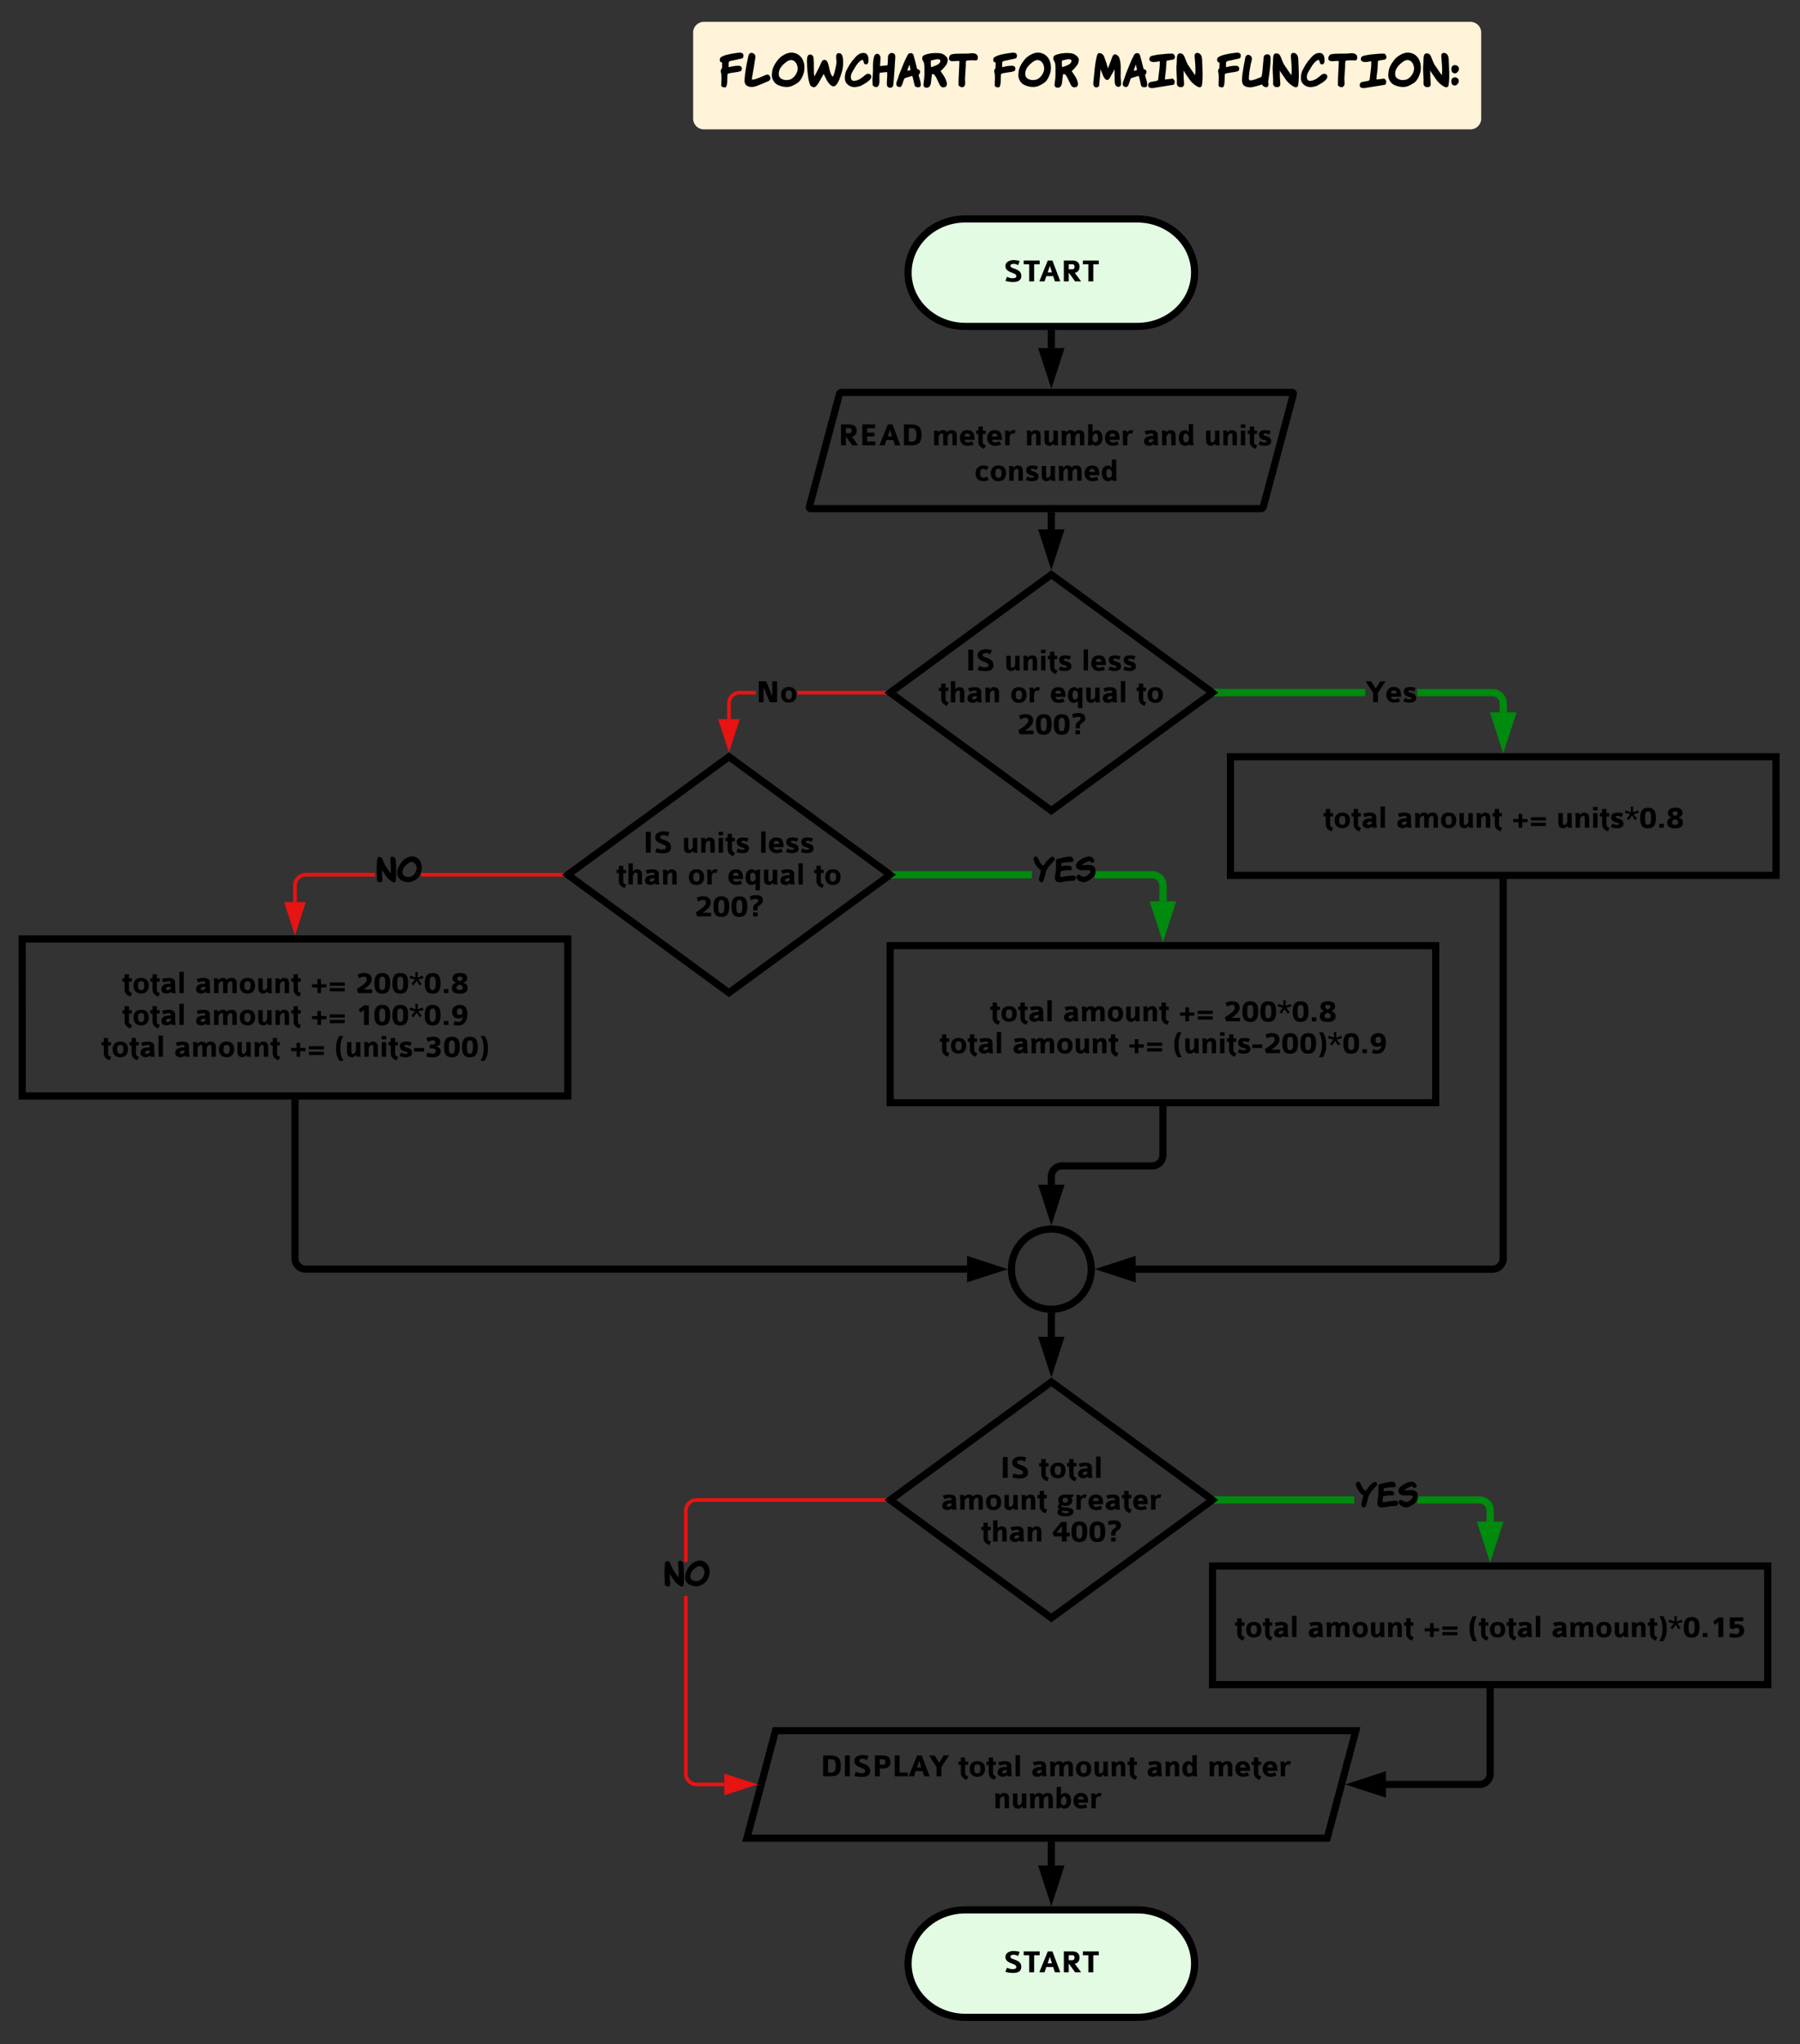 <svg xmlns="http://www.w3.org/2000/svg" xmlns:xlink="http://www.w3.org/1999/xlink" xmlns:lucid="lucid" width="1005" height="1141"><rect width="100%" height="100%" fill="#333333" stroke="none"/><g transform="translate(-153 -14)" lucid:page-tab-id="TACQSc2-eHtR"><path d="M788 136.2c17.67 0 32 13.44 32 30 0 16.58-14.33 30-32 30h-96c-17.67 0-32-13.42-32-30 0-16.56 14.33-30 32-30z" stroke="#000" stroke-width="4" fill="#e3fae3"/><use xlink:href="#a" transform="matrix(1,0,0,1,665,141.211) translate(48.253 29.847)"/><path d="M621.66 234a1.3 1.3 0 0 1 1.26-.98H874.4a.77.77 0 0 1 .73.97l-16.8 62.95a1.3 1.3 0 0 1-1.25.97H605.6a.77.77 0 0 1-.73-.97z" stroke="#000" stroke-width="4" fill-opacity="0"/><use xlink:href="#b" transform="matrix(1,0,0,1,609.615,238.02) translate(11.269 24.535)"/><use xlink:href="#c" transform="matrix(1,0,0,1,609.615,238.02) translate(63.821 24.535)"/><use xlink:href="#d" transform="matrix(1,0,0,1,609.615,238.02) translate(115.643 24.535)"/><use xlink:href="#e" transform="matrix(1,0,0,1,609.615,238.02) translate(181.385 24.535)"/><use xlink:href="#f" transform="matrix(1,0,0,1,609.615,238.02) translate(215.625 24.535)"/><use xlink:href="#g" transform="matrix(1,0,0,1,609.615,238.02) translate(87.363 44.288)"/><path d="M540 32.2a6 6 0 0 1 6-6h428a6 6 0 0 1 6 6v48a6 6 0 0 1-6 6H546a6 6 0 0 1-6-6z" stroke="#000" stroke-opacity="0" fill="#fff3d9"/><use xlink:href="#h" transform="matrix(1,0,0,1,545,31.19) translate(8.908 32.056)"/><use xlink:href="#i" transform="matrix(1,0,0,1,545,31.19) translate(161.612 32.056)"/><use xlink:href="#j" transform="matrix(1,0,0,1,545,31.19) translate(217.223 32.056)"/><use xlink:href="#k" transform="matrix(1,0,0,1,545,31.19) translate(286.597 32.056)"/><path d="M740 200.2v8.08" stroke="#000" stroke-width="4" fill="none"/><path d="M742 200.26h-4v-2.05h4z" stroke="#000" stroke-width=".05"/><path d="M740 224.55l-4.63-14.27h9.26z" stroke="#000" stroke-width="4"/><path d="M840 436.38h304.6l.02 66.22H840z" stroke="#000" stroke-width="4" fill-opacity="0"/><use xlink:href="#l" transform="matrix(1,0,0,1,852,448.379) translate(39.789 27.66)"/><use xlink:href="#m" transform="matrix(1,0,0,1,852,448.379) translate(80.393 27.66)"/><use xlink:href="#n" transform="matrix(1,0,0,1,852,448.379) translate(144.784 27.66)"/><use xlink:href="#o" transform="matrix(1,0,0,1,852,448.379) translate(169.94 27.66)"/><path d="M740 334.73l90 65.86-90 65.85-90-65.86z" stroke="#000" stroke-width="4" fill-opacity="0"/><use xlink:href="#p" transform="matrix(1,0,0,1,655,339.726) translate(37.165 48.535)"/><use xlink:href="#q" transform="matrix(1,0,0,1,655,339.726) translate(58.694 48.535)"/><use xlink:href="#r" transform="matrix(1,0,0,1,655,339.726) translate(101.841 48.535)"/><use xlink:href="#s" transform="matrix(1,0,0,1,655,339.726) translate(22.072 66.312)"/><use xlink:href="#t" transform="matrix(1,0,0,1,655,339.726) translate(61.858 66.312)"/><use xlink:href="#u" transform="matrix(1,0,0,1,655,339.726) translate(83.938 66.312)"/><use xlink:href="#v" transform="matrix(1,0,0,1,655,339.726) translate(132.383 66.312)"/><use xlink:href="#w" transform="matrix(1,0,0,1,655,339.726) translate(65.601 84.09)"/><path d="M740 301.92v7.6" stroke="#000" stroke-width="4" fill="none"/><path d="M742 301.97h-4v-2.05h4z" stroke="#000" stroke-width=".05"/><path d="M740 325.77l-4.63-14.26h9.26z" stroke="#000" stroke-width="4"/><path d="M987.56 398.68l1.22.3 1.16.47 1.07.66.97.83.8.95.67 1.07.48 1.16.3 1.24.1 1.17v5.14h-4v-4.97l-.07-.7-.14-.62-.23-.58-.33-.53-.4-.48-.5-.4-.52-.33-.58-.24-.6-.16-.7-.05h-41.97v-4h42.12zm-152.17 3.9v-4h79.82v4z" stroke="#008a0e" stroke-width=".05" fill="#008a0e"/><path d="M835.44 402.6h-4.8l2.75-2-2.75-2h4.8z" fill="#008a0e"/><path d="M835.46 402.6h-4.88l2.76-2-2.76-2.04h4.88zm-4.73-4l2.7 2-2.7 1.96h4.68v-3.95z" stroke="#008a0e" stroke-width=".05" fill="#008a0e"/><path d="M992.3 427.9l-4.63-14.26h9.27z" fill="#008a0e"/><path d="M992.3 434.38l-7.38-22.74h14.78zm-1.88-18.74l1.9 5.8 1.87-5.8z" stroke="#008a0e" stroke-width=".05" fill="#008a0e"/><use xlink:href="#x" transform="matrix(1,0,0,1,915.218,391.699) translate(0 14.222)"/><path d="M575 401.6h-8.96l-.82.05-.76.2-.73.3-.67.4-.6.5-.5.6-.4.67-.3.72-.2.77-.06.83v8.77h-2v-8.85l.08-1.06.26-1.08.42-1 .57-.95.72-.83.83-.72.94-.57 1.02-.42 1.06-.26 1.06-.08H575zm70.6 0h-47.3v-2h47.3z" stroke="#e81313" stroke-width=".05" fill="#e81313"/><path d="M646.6 400.6l1.38 1h-2.4v-2h2.4z" fill="#e81313"/><path d="M646.66 400.6l1.4 1h-2.5v-2.04h2.5zm-1.05-1v1.96h2.3l-1.33-.97 1.33-1z" stroke="#e81313" stroke-width=".05" fill="#e81313"/><path d="M560 430.67l-4.63-14.27h9.26z" fill="#e81313"/><path d="M560 433.9l-6-18.5h12zm-3.26-16.5l3.26 10.03 3.26-10.03z" stroke="#e81313" stroke-width=".05" fill="#e81313"/><use xlink:href="#y" transform="matrix(1,0,0,1,575.006,391.699) translate(0 14.222)"/><path d="M560 436.38l90 65.86-90 65.87-90-65.86z" stroke="#000" stroke-width="4" fill-opacity="0"/><use xlink:href="#p" transform="matrix(1,0,0,1,475,441.379) translate(37.165 48.535)"/><use xlink:href="#q" transform="matrix(1,0,0,1,475,441.379) translate(58.694 48.535)"/><use xlink:href="#r" transform="matrix(1,0,0,1,475,441.379) translate(101.841 48.535)"/><use xlink:href="#s" transform="matrix(1,0,0,1,475,441.379) translate(22.072 66.312)"/><use xlink:href="#t" transform="matrix(1,0,0,1,475,441.379) translate(61.858 66.312)"/><use xlink:href="#u" transform="matrix(1,0,0,1,475,441.379) translate(83.938 66.312)"/><use xlink:href="#v" transform="matrix(1,0,0,1,475,441.379) translate(132.383 66.312)"/><use xlink:href="#w" transform="matrix(1,0,0,1,475,441.379) translate(65.601 84.09)"/><path d="M650 541.85h304.6v87.65H650z" stroke="#000" stroke-width="4" fill-opacity="0"/><use xlink:href="#l" transform="matrix(1,0,0,1,662,553.849) translate(43.753 30.222)"/><use xlink:href="#m" transform="matrix(1,0,0,1,662,553.849) translate(84.358 30.222)"/><use xlink:href="#n" transform="matrix(1,0,0,1,662,553.849) translate(148.749 30.222)"/><use xlink:href="#z" transform="matrix(1,0,0,1,662,553.849) translate(173.904 30.222)"/><use xlink:href="#l" transform="matrix(1,0,0,1,662,553.849) translate(15.522 48)"/><use xlink:href="#m" transform="matrix(1,0,0,1,662,553.849) translate(56.127 48)"/><use xlink:href="#n" transform="matrix(1,0,0,1,662,553.849) translate(120.518 48)"/><use xlink:href="#A" transform="matrix(1,0,0,1,662,553.849) translate(145.673 48)"/><path d="M165.38 538.08H470v87.65H165.4z" stroke="#000" stroke-width="4" fill-opacity="0"/><use xlink:href="#l" transform="matrix(1,0,0,1,177.385,550.075) translate(43.753 18.222)"/><use xlink:href="#m" transform="matrix(1,0,0,1,177.385,550.075) translate(84.358 18.222)"/><use xlink:href="#n" transform="matrix(1,0,0,1,177.385,550.075) translate(148.749 18.222)"/><use xlink:href="#z" transform="matrix(1,0,0,1,177.385,550.075) translate(173.904 18.222)"/><use xlink:href="#l" transform="matrix(1,0,0,1,177.385,550.075) translate(43.753 36)"/><use xlink:href="#m" transform="matrix(1,0,0,1,177.385,550.075) translate(84.358 36)"/><use xlink:href="#n" transform="matrix(1,0,0,1,177.385,550.075) translate(148.749 36)"/><use xlink:href="#B" transform="matrix(1,0,0,1,177.385,550.075) translate(173.904 36)"/><use xlink:href="#l" transform="matrix(1,0,0,1,177.385,550.075) translate(32.1 53.778)"/><use xlink:href="#m" transform="matrix(1,0,0,1,177.385,550.075) translate(72.704 53.778)"/><use xlink:href="#n" transform="matrix(1,0,0,1,177.385,550.075) translate(137.096 53.778)"/><use xlink:href="#C" transform="matrix(1,0,0,1,177.385,550.075) translate(162.251 53.778)"/><path d="M797.56 500.33l1.22.3 1.16.48 1.07.66.97.82.8.96.67 1.07.48 1.17.3 1.22.1 1.16v8.95h-4v-8.78l-.07-.7-.14-.6-.23-.6-.33-.53-.4-.48-.5-.4-.52-.34-.58-.24-.6-.14-.7-.06h-32.05v-4h32.2zm-142.17 3.9v-4h73.7v4z" stroke="#008a0e" stroke-width=".05" fill="#008a0e"/><path d="M655.44 504.24h-4.8l2.75-2-2.75-2h4.8z" fill="#008a0e"/><path d="M655.46 504.27h-4.88l2.76-2.03-2.76-2.02h4.88zm-4.73-4l2.7 1.97-2.7 1.98h4.68v-3.95z" stroke="#008a0e" stroke-width=".05" fill="#008a0e"/><path d="M802.3 533.38l-4.63-14.27h9.27z" fill="#008a0e"/><path d="M802.3 539.85l-7.38-22.74h14.78zm-1.88-18.74l1.9 5.8 1.87-5.8z" stroke="#008a0e" stroke-width=".05" fill="#008a0e"/><use xlink:href="#D" transform="matrix(1,0,0,1,729.113,492.695) translate(0 14.222)"/><path d="M362.4 503.24h-38.67l-.82.07-.75.2-.73.3-.67.4-.6.5-.5.6-.4.67-.3.73-.2.76-.06.82v9.3h-2v-9.38l.07-1.05.26-1.07.42-1.02.58-.93.7-.84.85-.72.93-.58 1.03-.42 1.07-.25 1.05-.1h38.74zm103.2 0H388.1v-2h77.53z" stroke="#e81313" stroke-width=".05" fill="#e81313"/><path d="M466.6 502.24l1.38 1h-2.4v-2h2.4z" fill="#e81313"/><path d="M466.66 502.24l1.4 1.03h-2.5v-2.05h2.5zm-1.05-.97v1.95h2.3l-1.33-.98 1.33-.97z" stroke="#e81313" stroke-width=".05" fill="#e81313"/><path d="M317.7 532.84l-4.64-14.27h9.27z" fill="#e81313"/><path d="M317.7 536.08l-6.02-18.5h12.02zm-3.27-16.5l3.26 10.02 3.25-10.03z" stroke="#e81313" stroke-width=".05" fill="#e81313"/><g><use xlink:href="#E" transform="matrix(1,0,0,1,362.392,492.695) translate(0 14.222)"/></g><path d="M740 785.33l90 65.87-90 65.86-90-65.86z" stroke="#000" stroke-width="4" fill-opacity="0"/><g><use xlink:href="#p" transform="matrix(1,0,0,1,655,790.333) translate(56.454 48.535)"/><use xlink:href="#F" transform="matrix(1,0,0,1,655,790.333) translate(77.983 48.535)"/><use xlink:href="#m" transform="matrix(1,0,0,1,655,790.333) translate(23.334 66.312)"/><use xlink:href="#G" transform="matrix(1,0,0,1,655,790.333) translate(87.725 66.312)"/><use xlink:href="#s" transform="matrix(1,0,0,1,655,790.333) translate(45.707 84.09)"/><use xlink:href="#H" transform="matrix(1,0,0,1,655,790.333) translate(85.494 84.09)"/></g><path d="M762.3 722.4c0 12.35-9.98 22.38-22.3 22.38s-22.3-10.03-22.3-22.4c0-12.36 9.98-22.38 22.3-22.38s22.3 10.02 22.3 22.4z" stroke="#000" stroke-width="4" fill-opacity="0"/><path d="M802.3 633.5v25.25a6 6 0 0 1-6 6H746a6 6 0 0 0-6 6v4.5" stroke="#000" stroke-width="4" fill="none"/><path d="M804.3 633.55h-4v-2.05h4z" stroke="#000" stroke-width=".05"/><path d="M740 691.53l-4.63-14.27h9.26z" stroke="#000" stroke-width="4"/><path d="M317.7 629.73v86.66a6 6 0 0 0 6 6h369.25" stroke="#000" stroke-width="4" fill="none"/><path d="M319.7 629.78h-4v-2.05h4z" stroke="#000" stroke-width=".05"/><path d="M709.22 722.4L694.95 727v-9.27z" stroke="#000" stroke-width="4"/><path d="M994.3 716.47l-.08 1.17-.3 1.22-.48 1.16-.66 1.07-.8.95-.97.82-1.06.65-1.16.48-1.22.3-1.17.1H787.04v-4h199.18l.7-.07.6-.14.6-.25.52-.33.48-.4.4-.5.34-.52.24-.58.15-.6.06-.7V506.6h4z" stroke="#000" stroke-width=".05"/><path d="M994.3 506.65h-4v-2.05h4z"/><path d="M994.33 506.68h-4.05v-2.1h4.05zm-4-2.05v2h3.95v-2z" stroke="#000" stroke-width=".05"/><path d="M785.05 727.02l-14.27-4.63 14.27-4.65z"/><path d="M787.05 729.78l-22.74-7.4 22.75-7.38zm-9.8-7.4l5.8 1.9v-3.77z" stroke="#000" stroke-width=".05"/><path d="M740 748.77v11.35" stroke="#000" stroke-width="4" fill="none"/><path d="M739.9 746.78h.4l1.7-.2v2.25h-4v-2.27z" stroke="#000" stroke-width=".05"/><path d="M740 776.38l-4.63-14.26h9.26z" stroke="#000" stroke-width="4"/><path d="M830 888.1h310v66.2H830z" stroke="#000" stroke-width="4" fill-opacity="0"/><g><use xlink:href="#l" transform="matrix(1,0,0,1,842,900.091) translate(0.378 27.66)"/><use xlink:href="#m" transform="matrix(1,0,0,1,842,900.091) translate(40.982 27.66)"/><use xlink:href="#n" transform="matrix(1,0,0,1,842,900.091) translate(105.373 27.66)"/><use xlink:href="#I" transform="matrix(1,0,0,1,842,900.091) translate(130.529 27.66)"/><use xlink:href="#J" transform="matrix(1,0,0,1,842,900.091) translate(177.089 27.66)"/></g><path d="M980.25 849.3l1.22.28 1.16.48 1.08.66.96.8.82.97.65 1.06.48 1.16.3 1.22.1 1.18v6.23h-4v-6.08l-.05-.7-.15-.6-.24-.6-.33-.52-.4-.48-.48-.4-.54-.33-.57-.24-.6-.15-.7-.05h-34.75v-4h34.9zm-144.86 3.9v-4h73.7v4z" stroke="#008a0e" stroke-width=".05" fill="#008a0e"/><path d="M835.44 853.2h-4.8l2.75-2-2.75-2h4.8z" fill="#008a0e"/><path d="M835.46 853.22h-4.88l2.76-2.02-2.76-2.03h4.88zm-4.73-4l2.7 1.98-2.7 1.97h4.68v-3.95z" stroke="#008a0e" stroke-width=".05" fill="#008a0e"/><path d="M985 879.62l-4.63-14.27h9.26z" fill="#008a0e"/><path d="M985 886.1l-7.4-22.75h14.8zm-1.88-18.75l1.88 5.8 1.88-5.8z" stroke="#008a0e" stroke-width=".05" fill="#008a0e"/><g><use xlink:href="#D" transform="matrix(1,0,0,1,909.104,841.649) translate(0 14.222)"/></g><path d="M788 1080c17.67 0 32 13.43 32 30s-14.33 30-32 30h-96c-17.67 0-32-13.43-32-30s14.33-30 32-30z" stroke="#000" stroke-width="4" fill="#e3fae3"/><g><use xlink:href="#a" transform="matrix(1,0,0,1,665,1085) translate(48.253 29.847)"/></g><path d="M586 980h324l-16 60H570z" stroke="#000" stroke-width="4" fill-opacity="0"/><g><use xlink:href="#K" transform="matrix(1,0,0,1,575,985) translate(35.967 20.472)"/><use xlink:href="#L" transform="matrix(1,0,0,1,575,985) translate(113.016 20.472)"/><use xlink:href="#M" transform="matrix(1,0,0,1,575,985) translate(153.621 20.472)"/><use xlink:href="#N" transform="matrix(1,0,0,1,575,985) translate(218.012 20.472)"/><use xlink:href="#O" transform="matrix(1,0,0,1,575,985) translate(252.252 20.472)"/><use xlink:href="#P" transform="matrix(1,0,0,1,575,985) translate(132.649 38.25)"/></g><path d="M536.93 1003.96l.07.82.18.76.3.73.4.67.52.6.6.5.66.4.73.3.75.2.82.06h15.46v2H541.9l-1.06-.08-1.07-.26-1.02-.42-.94-.57-.82-.72-.72-.83-.57-.94-.43-1.02-.26-1.06-.07-1.06V904.8h2zM645.6 852.2H541.98l-.82.06-.76.18-.74.3-.67.4-.6.52-.5.6-.42.67-.3.72-.18.76-.07.84v28.47h-2v-28.54l.08-1.06.27-1.07.42-1 .56-.95.72-.84.83-.7.95-.58 1.02-.43 1.07-.25 1.05-.08h103.7z" stroke="#e81313" stroke-width=".05" fill="#e81313"/><path d="M646.6 851.2l1.38 1h-2.4v-2h2.4z" fill="#e81313"/><path d="M646.66 851.2l1.4 1.02h-2.5v-2.05h2.5zm-1.05-.98v1.95h2.3l-1.33-.97 1.33-.98z" stroke="#e81313" stroke-width=".05" fill="#e81313"/><path d="M572.7 1010l-14.27 4.63v-9.26z" fill="#e81313"/><path d="M575.93 1010l-18.5 6v-12zm-16.5 3.26l10.03-3.26-10.03-3.26z" stroke="#e81313" stroke-width=".05" fill="#e81313"/><g><use xlink:href="#E" transform="matrix(1,0,0,1,523.086,885.709) translate(0 14.222)"/></g><path d="M985 958.3v45.7a6 6 0 0 1-6 6h-52.2" stroke="#000" stroke-width="4" fill="none"/><path d="M987 958.37h-4v-2.06h4z" stroke="#000" stroke-width=".05"/><path d="M910.54 1010l14.27-4.63v9.26z" stroke="#000" stroke-width="4"/><path d="M740 1044v11.26" stroke="#000" stroke-width="4" fill="none"/><path d="M742 1044.05h-4V1042h4z" stroke="#000" stroke-width=".05"/><path d="M740 1071.53l-4.63-14.27h9.26z" stroke="#000" stroke-width="4"/><defs><path d="M554-168C554 66 246 34 62-12l46-127c48 18 106 42 159 42 83 0 133-9 133-69 0-125-338-82-338-313 0-131 140-182 259-182 44 0 128 11 181 29l-46 127c-37-16-74-39-136-39-95 0-104 46-104 65 0 105 338 60 338 311" id="Q"/><path d="M515-529H344V0H191v-529H20v-118h495v118" id="R"/><path d="M678 0H510l-52-163H244L190 0H27l263-647h144zM419-278l-64-205-69 205h133" id="S"/><path d="M628 0H441L253-259h-9V0H92v-647h262c103 0 225 32 225 194 0 83-36 164-148 189zM425-453c0-43-18-77-66-77H244v154h116c40 0 65-32 65-77" id="T"/><g id="a"><use transform="matrix(0.018,0,0,0.018,0,0)" xlink:href="#Q"/><use transform="matrix(0.018,0,0,0.018,10.951,0)" xlink:href="#R"/><use transform="matrix(0.018,0,0,0.018,19.538,0)" xlink:href="#S"/><use transform="matrix(0.018,0,0,0.018,32.071,0)" xlink:href="#T"/><use transform="matrix(0.018,0,0,0.018,43.982,0)" xlink:href="#R"/></g><path d="M498 0H92v-647h397v117H244v137h224v117H244v159h254V0" id="U"/><path d="M638-326C638-86 539 0 329 0H92v-647h237c202 0 309 84 309 321zm-157 1c0-205-87-205-152-205h-85v413h94c74 0 143-18 143-208" id="V"/><g id="b"><use transform="matrix(0.018,0,0,0.018,0,0)" xlink:href="#T"/><use transform="matrix(0.018,0,0,0.018,11.911,0)" xlink:href="#U"/><use transform="matrix(0.018,0,0,0.018,22.631,0)" xlink:href="#S"/><use transform="matrix(0.018,0,0,0.018,35.164,0)" xlink:href="#V"/></g><path d="M766 0H629v-290c0-68-20-78-47-78-52 0-84 50-101 96V0H344v-290c0-72-15-78-55-78-43 0-76 68-88 90V0H64c-5-152 11-325-13-457h127l19 57c14-20 67-72 119-72 78 0 101 10 148 65 26-42 74-65 140-65 110 0 162 58 162 180V0" id="W"/><path d="M498-170H184c30 121 146 87 240 44l45 104C413 3 341 14 275 14 122 14 41-97 41-224c0-106 49-247 227-247 174 0 230 92 230 301zM361-271c-7-76-47-95-92-95-20 0-81 5-84 95h176" id="X"/><path d="M311-1l-51 111C165 74 80 17 80-115v-237H11v-106h69v-125h136v125h88v106h-88v251c0 59 26 80 95 100" id="Y"/><path d="M387-460l-46 111c-17-15-34-19-57-19-50 0-73 71-83 97V0H64c-5-148 12-331-13-457h127l20 63c16-27 54-78 100-78 40 0 69 6 89 12" id="Z"/><g id="c"><use transform="matrix(0.018,0,0,0.018,0,0)" xlink:href="#W"/><use transform="matrix(0.018,0,0,0.018,14.756,0)" xlink:href="#X"/><use transform="matrix(0.018,0,0,0.018,24.373,0)" xlink:href="#Y"/><use transform="matrix(0.018,0,0,0.018,30.027,0)" xlink:href="#X"/><use transform="matrix(0.018,0,0,0.018,39.644,0)" xlink:href="#Z"/></g><path d="M485 0H348v-297c0-32 0-71-56-71-41 0-68 47-91 91V0H64v-360c0-38-8-67-13-97h127l20 56c20-19 59-71 119-71 140 0 168 79 168 184V0" id="aa"/><path d="M491 0H364l-20-56c-20 19-55 71-115 71C97 15 64-64 64-169v-288h137v297c0 31 2 71 53 71 41 0 64-47 87-91v-277h137v360c0 38 8 67 13 97" id="ab"/><path d="M510-231c0 131-73 245-211 245-58 0-91-37-101-56L178 0H51c7-53 13-82 13-140v-517h137v256c28-37 63-70 117-70 138 0 192 113 192 240zm-140 2c0-117-40-137-82-137-36 0-60 43-89 93v111c17 41 41 71 76 71 41 0 95-17 95-138" id="ac"/><g id="d"><use transform="matrix(0.018,0,0,0.018,0,0)" xlink:href="#aa"/><use transform="matrix(0.018,0,0,0.018,9.76,0)" xlink:href="#ab"/><use transform="matrix(0.018,0,0,0.018,19.396,0)" xlink:href="#W"/><use transform="matrix(0.018,0,0,0.018,34.151,0)" xlink:href="#ac"/><use transform="matrix(0.018,0,0,0.018,43.947,0)" xlink:href="#X"/><use transform="matrix(0.018,0,0,0.018,53.564,0)" xlink:href="#Z"/></g><path d="M488 0H357c-1 0-18-42-18-42-26 20-68 56-114 56C97 14 41-35 41-120c0-93 59-172 254-172h35c-1-35 7-74-52-74-63 0-129 19-173 40L58-438c147-44 411-75 410 113 0 123-5 219 20 325zM331-141v-53c-90-4-148 17-148 68 0 33 40 35 70 35 29 0 61-31 78-50" id="ad"/><path d="M500 0H373l-20-42c-10 19-43 56-101 56C94 14 41-100 41-231c0-126 57-240 190-240 53 0 91 33 119 70v-256h137v517c0 58 6 87 13 140zM352-162v-111c-29-48-53-93-90-93-43 0-81 18-81 137 0 121 38 138 95 138 35 0 59-30 76-71" id="ae"/><g id="e"><use transform="matrix(0.018,0,0,0.018,0,0)" xlink:href="#ad"/><use transform="matrix(0.018,0,0,0.018,9.653,0)" xlink:href="#aa"/><use transform="matrix(0.018,0,0,0.018,19.413,0)" xlink:href="#ae"/></g><path d="M204-539H62v-108h142v108zM201 0H65v-457h136V0" id="af"/><path d="M430-126C430-12 321 15 219 15 166 15 89-1 36-18l47-112c49 17 86 41 138 41 68-1 69-18 69-36 0-50-242-15-242-208 0-117 105-139 204-139 40 0 101 9 164 28l-46 111c-46-21-75-35-117-35-48 0-65 10-65 32 0 66 242 31 242 210" id="ag"/><g id="f"><use transform="matrix(0.018,0,0,0.018,0,0)" xlink:href="#ab"/><use transform="matrix(0.018,0,0,0.018,9.636,0)" xlink:href="#aa"/><use transform="matrix(0.018,0,0,0.018,19.396,0)" xlink:href="#af"/><use transform="matrix(0.018,0,0,0.018,24.124,0)" xlink:href="#Y"/><use transform="matrix(0.018,0,0,0.018,29.778,0)" xlink:href="#ag"/></g><path d="M445-19C410-2 314 14 279 14 124 14 41-85 41-225c0-148 81-246 241-246 41 0 125 20 158 33l-47 112c-93-51-219-84-212 101 6 176 117 146 217 94" id="ah"/><path d="M516-231c0 131-67 246-237 246C108 15 41-99 41-231c0-127 68-241 238-241 173 0 237 108 237 241zm-140 0c0-112-34-137-97-137-60 0-98 25-98 137 0 100 36 142 98 142 53 0 97-31 97-142" id="ai"/><g id="g"><use transform="matrix(0.018,0,0,0.018,0,0)" xlink:href="#ah"/><use transform="matrix(0.018,0,0,0.018,8.48,0)" xlink:href="#ai"/><use transform="matrix(0.018,0,0,0.018,18.382,0)" xlink:href="#aa"/><use transform="matrix(0.018,0,0,0.018,28.142,0)" xlink:href="#ag"/><use transform="matrix(0.018,0,0,0.018,36.48,0)" xlink:href="#ab"/><use transform="matrix(0.018,0,0,0.018,46.116,0)" xlink:href="#W"/><use transform="matrix(0.018,0,0,0.018,60.871,0)" xlink:href="#X"/><use transform="matrix(0.018,0,0,0.018,70.489,0)" xlink:href="#ae"/></g><path d="M247-491c4-58-16-131 34-141 82-16 176-39 255-55 40-8 54-21 55-68 2-89-94-75-175-63-118 17-292 45-359 106-23 21-20 70-5 98 12 11 43 7 43 25 0 45 0 79-2 117-13 22-33 46-32 81 30 86 13 210 13 321 0 45 55 52 97 50 59-25 38-242 50-304 5-22 30-20 56-26 78-17 169-21 238-43 27-8 39-31 39-61 0-46-28-69-84-69-71 0-156 16-210 32h-13" id="aj"/><path d="M50-194C40-28 200 0 338-54c94-37 183-73 272-114 29-13 41-37 41-62 0-44-32-91-71-89-30 3-148 61-190 76l1-1c-45 16-110 45-165 45 1 0 0-5-3-15l1 1-3-11c27-168 60-333 82-502 10-75-103-138-147-64-8 14-17 32-20 54l1-1c-6 17-8 35-12 54l1-2C92-532 60-361 50-194" id="ak"/><path d="M776-292c25-58 39-113 39-189 0-186-105-335-289-347-115-8-264 80-335 176-54 72-128 174-130 306-17 72 19 171 60 209C155-80 284-35 371-30c125 8 185-36 261-79 69-40 112-103 145-184zM507-656c91 0 151 106 151 197 0 107-87 221-167 253-29 11-88 21-133 13l1 1c-87-19-148-53-141-159 8-119 91-193 166-254 44-35 86-51 123-51" id="al"/><path d="M801-816c-117 0-37 170-64 263l1-1c-15 67-25 131-43 194-17 60-32 90-42 90-80-84-72-255-129-356-25-43-100-46-123 6-3 9-10 16-13 25l1-1c-8 20-18 38-27 56h3c-37 81-75 146-113 224-14 27-22 40-25 40-20-121-1-292-18-429-7-54-40-79-81-79-96 0-69 186-67 280 4 147 38 414 86 451 74 56 110 33 172-59 29-43 113-203 127-220 48 94 116 279 229 289 100-11 151-212 184-307 29-83 39-155 39-263 0-135-32-203-97-203" id="am"/><path d="M603-651c0-97-31-172-120-170-102 1-164 75-214 132-81 91-127 171-181 277-30 59-52 189-20 259C104-74 204-5 336-32c36-8 99-21 126-45 137-73 206-137 206-191 0-71-82-87-131-48-77 62-149 135-266 145-97 8-92-125-54-190 41-69 89-162 136-217 46-53 83-81 115-81 30 22 11 105 74 105 41 0 61-32 61-97" id="an"/><path d="M211-150c2-56-6-121 2-175-6-57 39-29 77-42l99-9c10 81-7 183-7 268 0 63 24 95 79 97 39 2 67-28 71-64 21-214 34-430 47-645 5-79-45-113-114-95-24 14-42 35-54 58-5 60-4 122-9 186-4 49 4 36-56 43-40 4-81 13-122 10 3-61 9-119 11-180 2-53-31-103-77-103-110 0-98 263-98 399 0 91-21 189-9 280-5 25 0 47 13 66 72 60 142 31 147-94zm10-369c0-2 1 0 1 0h-1" id="ao"/><path d="M70-181C36-106 39-36 121-28c46 4 59-41 69-68 14-40 27-86 43-123 28-31 91-34 132-52 22-9 42-12 57-14 23 70 34 146 54 220 8 29 38 43 83 43 40 0 60-20 60-60 0-87-40-149-50-230 28-18 51-84 14-113-11-9-44-19-50-27-27-105-52-214-82-316-19-65-108-61-136-9-73 134-133 295-189 435-24 59-31 107-56 161zm286-369c8 39 19 86 26 125-22 9-48 16-78 17 14-39 32-102 52-142" id="ap"/><path d="M173-13c102-20 79-163 100-261 0-7 2-19 3-27-8-47 57-27 68-2 40 53 67 131 101 192l-1-1c19 54 59 97 104 92 43-5 70-16 73-58 13-23 7-37-3-71-6-23-15-54-34-88-35-66-68-105-104-161 56-50 105-104 147-170 6-29 17-55 20-85 6-72-103-151-170-159l2 1c-139-21-303 2-392 48-38 20-46 85-18 123 36 48 34 126 35 220 2 188-7 191-22 334-6 57 41 80 92 72zm83-631c46-6 199-69 222 5-8 54-52 92-132 119-94 31-95 61-95-72 0-28 2-45 5-52zm67 321l-3-1c1 1 2 1 3 1" id="aq"/><path d="M450-642c81-9 156-10 231-4 26-13 36-35 36-67 0-81-74-112-168-99-140 19-319-7-450 25-32 17-54 46-55 91v-3c-8 40 21 48 42 67 65 10 127-7 202-2-4 181-23 372-21 564 20 34 93 71 130 26 41-30 19-113 21-180 3-100 12-190 18-284l-1 1c5-43-7-105 15-135" id="ar"/><g id="h"><use transform="matrix(0.024,0,0,0.024,0,0)" xlink:href="#aj"/><use transform="matrix(0.024,0,0,0.024,13.591,0)" xlink:href="#ak"/><use transform="matrix(0.024,0,0,0.024,28.673,0)" xlink:href="#al"/><use transform="matrix(0.024,0,0,0.024,48.302,0)" xlink:href="#am"/><use transform="matrix(0.024,0,0,0.024,69.544,0)" xlink:href="#an"/><use transform="matrix(0.024,0,0,0.024,85.067,0)" xlink:href="#ao"/><use transform="matrix(0.024,0,0,0.024,98.34,0)" xlink:href="#ap"/><use transform="matrix(0.024,0,0,0.024,112.738,0)" xlink:href="#aq"/><use transform="matrix(0.024,0,0,0.024,127.869,0)" xlink:href="#ar"/></g><path d="M247-491c4-58-16-131 34-141 82-16 176-39 255-55 40-8 54-21 55-68 2-89-94-75-175-63-118 17-292 45-359 106-23 21-20 70-5 98 12 11 43 7 43 25 0 45 0 79-2 117-13 22-33 46-32 81 30 86 13 210 13 321 0 45 55 52 97 50 59-25 38-242 50-304 5-22 30-20 56-26 78-17 169-21 238-43 27-8 39-31 39-61 0-46-28-69-84-69-71 0-156 16-210 32h-13" id="as"/><g id="i"><use transform="matrix(0.024,0,0,0.024,0,0)" xlink:href="#as"/><use transform="matrix(0.024,0,0,0.024,13.591,0)" xlink:href="#al"/><use transform="matrix(0.024,0,0,0.024,33.22,0)" xlink:href="#aq"/></g><path d="M633-32c99 0 53-140 53-231 0-160 17-350-41-466-13-25-59-60-90-60-48-2-72 81-86 122-47 132-74 199-82 202-15-90-57-183-81-259-17-55-61-93-116-93-21 0-40 12-48 39-59 200-67 431-92 658C43-58 89 6 151-27c16-9 25-11 33-23 14-128 27-256 35-392 34 77 71 239 153 252 64-12 80-94 111-139 24-35 42-76 62-112 2 86 2 175 2 264 0 97 29 145 86 145" id="at"/><path d="M42-70c0 87 115 70 183 54l-1 1c168-29 298-46 412-66 37-61 31-107-28-144-59 12-120 13-178 22 6-108 31-217 31-327 0-55 4-92 13-111 33-5 63-9 97-17 108 2 116-84 54-143-115-14-235 13-335 17-9 1-17 2-25 5l1-1c-26 5-56 8-80 15l1-1c-64 12-112 20-118 81-8 89 119 84 199 63-6 0 1-1 3-1 14-2 24 0 41-3 2 126-16 240-31 354-4 28-1 78-21 91-30 19-88 18-126 30l1-1c-53 5-93 24-93 82" id="au"/><path d="M216-409c9 8 16 19 19 30-1 9 8 9 10 13 37 63 77 111 116 172 37 57 163 169 227 172 23 0 40-11 52-32 33-170 13-434 6-619-3-83-39-143-107-149-45-4-69 31-66 79 10 146 31 283 13 439-51-61-104-153-152-217-31-42-51-96-76-155l1 1c-28-66-40-134-124-136-97-1-69 150-80 250-17 150 12 295 5 444-2 50 15 62 51 88 19 2 42 3 59 3 35 2 66-46 57-86l1 1c-10-94-14-194-12-298zm39 2c4 1 2 2 0 3v-3zm229 115c0-2 0-3 1-4-1 1-1 3-1 4" id="av"/><g id="j"><use transform="matrix(0.024,0,0,0.024,0,0)" xlink:href="#at"/><use transform="matrix(0.024,0,0,0.024,16.451,0)" xlink:href="#ap"/><use transform="matrix(0.024,0,0,0.024,30.849,0)" xlink:href="#au"/><use transform="matrix(0.024,0,0,0.024,46.42,0)" xlink:href="#av"/></g><path d="M615-24c62 1 58-78 47-128 24-171 55-356 55-541 0-64-23-96-70-96-71-1-99 44-94 123-15 114-18 275-42 381-6 28-34 35-58 44-76 27-135 58-212 58-42 0-27-72-25-115 4-84 25-172 38-251l-1 1c12-62 61-162-1-204l2 1c-43-49-114-25-124 36-27 163-69 328-78 509-3 62 15 122 50 146 37 26 87 40 150 40 41 0 198-44 262-67 14 13 28 28 43 46 26 11 45 17 58 17" id="aw"/><path d="M134-345c49 1 97-57 97-108 0-47-47-85-91-85-59 0-87 37-87 93s29 99 81 100zm-2 282c73 0 133-118 63-170-59-44-144-14-144 71 0 55 27 99 81 99" id="ax"/><g id="k"><use transform="matrix(0.024,0,0,0.024,0,0)" xlink:href="#as"/><use transform="matrix(0.024,0,0,0.024,13.591,0)" xlink:href="#aw"/><use transform="matrix(0.024,0,0,0.024,30.776,0)" xlink:href="#av"/><use transform="matrix(0.024,0,0,0.024,46.469,0)" xlink:href="#an"/><use transform="matrix(0.024,0,0,0.024,61.991,0)" xlink:href="#ar"/><use transform="matrix(0.024,0,0,0.024,79.567,0)" xlink:href="#au"/><use transform="matrix(0.024,0,0,0.024,95.138,0)" xlink:href="#al"/><use transform="matrix(0.024,0,0,0.024,114.767,0)" xlink:href="#av"/><use transform="matrix(0.024,0,0,0.024,130.46,0)" xlink:href="#ax"/></g><path d="M201 0H64v-657h137V0" id="ay"/><g id="l"><use transform="matrix(0.018,0,0,0.018,0,0)" xlink:href="#Y"/><use transform="matrix(0.018,0,0,0.018,5.653,0)" xlink:href="#ai"/><use transform="matrix(0.018,0,0,0.018,15.556,0)" xlink:href="#Y"/><use transform="matrix(0.018,0,0,0.018,21.209,0)" xlink:href="#ad"/><use transform="matrix(0.018,0,0,0.018,30.862,0)" xlink:href="#ay"/></g><g id="m"><use transform="matrix(0.018,0,0,0.018,0,0)" xlink:href="#ad"/><use transform="matrix(0.018,0,0,0.018,9.653,0)" xlink:href="#W"/><use transform="matrix(0.018,0,0,0.018,24.409,0)" xlink:href="#ai"/><use transform="matrix(0.018,0,0,0.018,34.311,0)" xlink:href="#ab"/><use transform="matrix(0.018,0,0,0.018,43.947,0)" xlink:href="#aa"/><use transform="matrix(0.018,0,0,0.018,53.707,0)" xlink:href="#Y"/></g><path d="M506-174H339V0H227v-174H60v-101h167v-159h112v159h167v101" id="az"/><path d="M516-228H50v-100h466v100zm0 173H50v-100h466v100" id="aA"/><g id="n"><use transform="matrix(0.018,0,0,0.018,0,0)" xlink:href="#az"/><use transform="matrix(0.018,0,0,0.018,10.062,0)" xlink:href="#aA"/></g><path d="M441-462l-153 36-1 11 100 132-64 45-87-136h-12l-91 138-64-50 102-129-4-11L8-463l26-79 153 56 10-8-7-157h77l-6 160 9 6 151-55" id="aB"/><path d="M528-308c0 211-62 326-247 326C98 18 38-95 38-308c0-214 74-314 244-314 183 0 246 104 246 314zm-152 0c0-139-11-201-94-201-87 0-92 83-92 201 0 141 6 213 91 213 80 0 95-79 95-213" id="aC"/><path d="M212 0H71v-124h141V0" id="aD"/><path d="M528-158c0 133-99 176-246 176C137 18 39-23 39-158c0-89 51-144 145-162-33-12-124-38-124-133 0-104 71-170 227-170 168 0 226 56 226 169 0 93-91 128-130 135 93 21 145 65 145 161zM365-447c0-29-1-64-78-64-74 0-80 31-80 64 0 49 41 63 76 76 40-15 82-32 82-76zm14 285c0-60-39-85-94-104-58 21-98 40-98 104 0 31 18 68 95 68 79 0 97-34 97-68" id="aE"/><g id="o"><use transform="matrix(0.018,0,0,0.018,0,0)" xlink:href="#ab"/><use transform="matrix(0.018,0,0,0.018,9.636,0)" xlink:href="#aa"/><use transform="matrix(0.018,0,0,0.018,19.396,0)" xlink:href="#af"/><use transform="matrix(0.018,0,0,0.018,24.124,0)" xlink:href="#Y"/><use transform="matrix(0.018,0,0,0.018,29.778,0)" xlink:href="#ag"/><use transform="matrix(0.018,0,0,0.018,38.116,0)" xlink:href="#aB"/><use transform="matrix(0.018,0,0,0.018,46.116,0)" xlink:href="#aC"/><use transform="matrix(0.018,0,0,0.018,56.178,0)" xlink:href="#aD"/><use transform="matrix(0.018,0,0,0.018,61.209,0)" xlink:href="#aE"/></g><path d="M232 0H80v-647h152V0" id="aF"/><g id="p"><use transform="matrix(0.018,0,0,0.018,0,0)" xlink:href="#aF"/><use transform="matrix(0.018,0,0,0.018,5.547,0)" xlink:href="#Q"/></g><g id="q"><use transform="matrix(0.018,0,0,0.018,0,0)" xlink:href="#ab"/><use transform="matrix(0.018,0,0,0.018,9.636,0)" xlink:href="#aa"/><use transform="matrix(0.018,0,0,0.018,19.396,0)" xlink:href="#af"/><use transform="matrix(0.018,0,0,0.018,24.124,0)" xlink:href="#Y"/><use transform="matrix(0.018,0,0,0.018,29.778,0)" xlink:href="#ag"/></g><g id="r"><use transform="matrix(0.018,0,0,0.018,0,0)" xlink:href="#ay"/><use transform="matrix(0.018,0,0,0.018,4.711,0)" xlink:href="#X"/><use transform="matrix(0.018,0,0,0.018,14.329,0)" xlink:href="#ag"/><use transform="matrix(0.018,0,0,0.018,22.667,0)" xlink:href="#ag"/></g><path d="M485 0H348v-304c0-28-2-64-56-64-39 0-65 45-91 91V0H64v-657h137v256c13-13 51-71 115-71 140 0 169 77 169 187V0" id="aG"/><g id="s"><use transform="matrix(0.018,0,0,0.018,0,0)" xlink:href="#Y"/><use transform="matrix(0.018,0,0,0.018,5.653,0)" xlink:href="#aG"/><use transform="matrix(0.018,0,0,0.018,15.342,0)" xlink:href="#ad"/><use transform="matrix(0.018,0,0,0.018,24.996,0)" xlink:href="#aa"/></g><g id="t"><use transform="matrix(0.018,0,0,0.018,0,0)" xlink:href="#ai"/><use transform="matrix(0.018,0,0,0.018,9.902,0)" xlink:href="#Z"/></g><path d="M500-457c-7 56-13 80-13 142v495H350V-41c-27 37-83 56-118 56C86 15 41-99 41-226c0-132 63-246 200-246 57 0 91 46 110 71l22-56h127zM352-164v-114c-22-42-43-90-74-90-60 0-97 17-97 140 0 119 39 139 81 139 30 0 65-26 90-75" id="aH"/><g id="u"><use transform="matrix(0.018,0,0,0.018,0,0)" xlink:href="#X"/><use transform="matrix(0.018,0,0,0.018,9.618,0)" xlink:href="#aH"/><use transform="matrix(0.018,0,0,0.018,19.413,0)" xlink:href="#ab"/><use transform="matrix(0.018,0,0,0.018,29.049,0)" xlink:href="#ad"/><use transform="matrix(0.018,0,0,0.018,38.702,0)" xlink:href="#ay"/></g><g id="v"><use transform="matrix(0.018,0,0,0.018,0,0)" xlink:href="#Y"/><use transform="matrix(0.018,0,0,0.018,5.653,0)" xlink:href="#ai"/></g><path d="M526 0H94L53-124c98-62 310-195 310-288 0-83-44-98-85-98-40 0-85 12-159 52L76-581c113-37 132-42 204-42 110 0 234 40 234 207 0 121-158 250-256 304h268V0" id="aI"/><path d="M454-483c0 119-167 142-167 227v74H153v-79c0-136 155-145 155-222 0-37-11-57-68-57-37 0-135 17-171 35L51-627c43-15 141-30 189-30 78 0 214 9 214 174zM290 0H150v-123h140V0" id="aJ"/><g id="w"><use transform="matrix(0.018,0,0,0.018,0,0)" xlink:href="#aI"/><use transform="matrix(0.018,0,0,0.018,10.062,0)" xlink:href="#aC"/><use transform="matrix(0.018,0,0,0.018,20.124,0)" xlink:href="#aC"/><use transform="matrix(0.018,0,0,0.018,30.187,0)" xlink:href="#aJ"/></g><path d="M635-647L397-291V0H245v-287L13-647h173l141 226 142-226h166" id="aK"/><g id="x"><use transform="matrix(0.018,0,0,0.018,0,0)" xlink:href="#aK"/><use transform="matrix(0.018,0,0,0.018,11.093,0)" xlink:href="#X"/><use transform="matrix(0.018,0,0,0.018,20.711,0)" xlink:href="#ag"/></g><path d="M661 0H431L238-467V0H92v-647h228l191 467v-467h150V0" id="aL"/><g id="y"><use transform="matrix(0.018,0,0,0.018,0,0)" xlink:href="#aL"/><use transform="matrix(0.018,0,0,0.018,13.387,0)" xlink:href="#ai"/></g><g id="z"><use transform="matrix(0.018,0,0,0.018,0,0)" xlink:href="#aI"/><use transform="matrix(0.018,0,0,0.018,10.062,0)" xlink:href="#aC"/><use transform="matrix(0.018,0,0,0.018,20.124,0)" xlink:href="#aC"/><use transform="matrix(0.018,0,0,0.018,30.187,0)" xlink:href="#aB"/><use transform="matrix(0.018,0,0,0.018,38.187,0)" xlink:href="#aC"/><use transform="matrix(0.018,0,0,0.018,48.249,0)" xlink:href="#aD"/><use transform="matrix(0.018,0,0,0.018,53.28,0)" xlink:href="#aE"/></g><path d="M285 128H160C75-19 54-104 54-254c0-183 31-267 101-393h125c-71 131-91 224-91 393 0 139 15 234 96 382" id="aM"/><path d="M336-160H26v-112h310v112" id="aN"/><path d="M285-254c0 150-21 235-106 382H55c81-148 96-243 96-382 0-169-20-262-91-393h124c70 126 101 210 101 393" id="aO"/><path d="M521-322c0 160-74 340-279 340-37 0-114-9-155-20l43-123c32 17 69 30 107 30 117 0 141-99 141-163-28 53-99 61-116 61-146 0-215-78-215-227 0-125 122-199 230-199 207 0 244 153 244 301zm-152-50c0-122-42-138-93-138-47 0-79 40-79 113 0 36 8 87 78 87 58 0 80-26 94-62" id="aP"/><g id="A"><use transform="matrix(0.018,0,0,0.018,0,0)" xlink:href="#aM"/><use transform="matrix(0.018,0,0,0.018,5.956,0)" xlink:href="#ab"/><use transform="matrix(0.018,0,0,0.018,15.591,0)" xlink:href="#aa"/><use transform="matrix(0.018,0,0,0.018,25.351,0)" xlink:href="#af"/><use transform="matrix(0.018,0,0,0.018,30.08,0)" xlink:href="#Y"/><use transform="matrix(0.018,0,0,0.018,35.733,0)" xlink:href="#ag"/><use transform="matrix(0.018,0,0,0.018,44.071,0)" xlink:href="#aN"/><use transform="matrix(0.018,0,0,0.018,50.507,0)" xlink:href="#aI"/><use transform="matrix(0.018,0,0,0.018,60.569,0)" xlink:href="#aC"/><use transform="matrix(0.018,0,0,0.018,70.631,0)" xlink:href="#aC"/><use transform="matrix(0.018,0,0,0.018,80.693,0)" xlink:href="#aO"/><use transform="matrix(0.018,0,0,0.018,86.649,0)" xlink:href="#aB"/><use transform="matrix(0.018,0,0,0.018,94.649,0)" xlink:href="#aC"/><use transform="matrix(0.018,0,0,0.018,104.711,0)" xlink:href="#aD"/><use transform="matrix(0.018,0,0,0.018,109.742,0)" xlink:href="#aP"/></g><path d="M425 1H273v-468l-113 87-45-107 162-120h148V1" id="aQ"/><g id="B"><use transform="matrix(0.018,0,0,0.018,0,0)" xlink:href="#aQ"/><use transform="matrix(0.018,0,0,0.018,10.062,0)" xlink:href="#aC"/><use transform="matrix(0.018,0,0,0.018,20.124,0)" xlink:href="#aC"/><use transform="matrix(0.018,0,0,0.018,30.187,0)" xlink:href="#aB"/><use transform="matrix(0.018,0,0,0.018,38.187,0)" xlink:href="#aC"/><use transform="matrix(0.018,0,0,0.018,48.249,0)" xlink:href="#aD"/><use transform="matrix(0.018,0,0,0.018,53.28,0)" xlink:href="#aP"/></g><path d="M497-176C497-20 357 18 246 18c-68 0-146-7-204-27l44-123c11 8 97 37 163 37 71 0 96-48 96-82 0-82-71-86-189-86v-112c105 0 174 4 174-71 0-41-28-64-77-64-48 0-111 25-156 47L53-586c44-22 156-37 206-37 150 0 223 60 223 175 0 80-68 119-139 128 70 11 154 51 154 144" id="aR"/><g id="C"><use transform="matrix(0.018,0,0,0.018,0,0)" xlink:href="#aM"/><use transform="matrix(0.018,0,0,0.018,5.956,0)" xlink:href="#ab"/><use transform="matrix(0.018,0,0,0.018,15.591,0)" xlink:href="#aa"/><use transform="matrix(0.018,0,0,0.018,25.351,0)" xlink:href="#af"/><use transform="matrix(0.018,0,0,0.018,30.08,0)" xlink:href="#Y"/><use transform="matrix(0.018,0,0,0.018,35.733,0)" xlink:href="#ag"/><use transform="matrix(0.018,0,0,0.018,44.071,0)" xlink:href="#aN"/><use transform="matrix(0.018,0,0,0.018,50.507,0)" xlink:href="#aR"/><use transform="matrix(0.018,0,0,0.018,60.569,0)" xlink:href="#aC"/><use transform="matrix(0.018,0,0,0.018,70.631,0)" xlink:href="#aC"/><use transform="matrix(0.018,0,0,0.018,80.693,0)" xlink:href="#aO"/></g><path d="M221-124c-5 68 57 122 114 88 56-69 74-227 103-315 43-131 137-218 258-350 11-10 13-24 13-44 0-51-23-76-70-76-24 0-64 28-115 76-59 54-122 144-170 207-38-22-100-93-118-140l2 2c-5-9-14-22-18-32l2 3c-24-42-35-120-100-120-46 0-72 39-72 84 30 138 114 263 217 331 10 7 14 13 14 18" id="aS"/><path d="M562-231c-119 0-201 32-308 40-14 1-42-3-40-14 7-43 5-108 16-155 15-24 58-17 92-28 55-18 122-10 191-10 29 0 63-18 62-50l-1 1c9-54-30-90-85-89l2 1c-79-20-172-1-247 10 3-27 1-57 6-86 80-35 193-36 303-41 17-1 37-7 58-16 38-58-8-126-51-147l1 1c-50-22-116-3-173 4-55 6-120 24-173 38l1-1c-58 17-141 13-134 97 6 67 3 142 3 213 0 107-34 195-34 299 0 91 55 147 155 140 120-8 214-45 346-45 28 0 55-3 82-5h-6c53-8 92-74 55-130-9-16-23-28-41-35-26 5-52 8-80 8zM242-525v-1 1" id="aT"/><path d="M57-191C48-107 192-27 280-27c97 0 254-99 310-169 39-50 65-83 62-166-5-159-71-204-245-204-43 0-128 16-175 9 33-54 156-102 224-125 50-17 39 63 85 49 7-1 26-9 26-8 27 1 48-28 46-55-5-57-86-138-163-130-107 11-177 44-249 89-64 40-151 103-160 192 11 108 88 147 219 147 67 0 156-12 208 7 20 7 30 17 30 30 0 34-38 77-114 130 1-1 0-1 1-1-43 46-146 46-193 1-15-15-43-32-65-30-41 4-67 29-70 70" id="aU"/><g id="D"><use transform="matrix(0.018,0,0,0.018,0,0)" xlink:href="#aS"/><use transform="matrix(0.018,0,0,0.018,11.982,0)" xlink:href="#aT"/><use transform="matrix(0.018,0,0,0.018,23.84,0)" xlink:href="#aU"/></g><path d="M216-409c9 8 16 19 19 30-1 9 8 9 10 13 37 63 77 111 116 172 37 57 163 169 227 172 23 0 40-11 52-32 33-170 13-434 6-619-3-83-39-143-107-149-45-4-69 31-66 79 10 146 31 283 13 439-51-61-104-153-152-217-31-42-51-96-76-155l1 1c-28-66-40-134-124-136-97-1-69 150-80 250-17 150 12 295 5 444-2 50 15 62 51 88 19 2 42 3 59 3 35 2 66-46 57-86l1 1c-10-94-14-194-12-298zm39 2c4 1 2 2 0 3v-3zm229 115c0-2 0-3 1-4-1 1-1 3-1 4" id="aV"/><g id="E"><use transform="matrix(0.018,0,0,0.018,0,0)" xlink:href="#aV"/><use transform="matrix(0.018,0,0,0.018,11.413,0)" xlink:href="#al"/></g><g id="F"><use transform="matrix(0.018,0,0,0.018,0,0)" xlink:href="#Y"/><use transform="matrix(0.018,0,0,0.018,5.653,0)" xlink:href="#ai"/><use transform="matrix(0.018,0,0,0.018,15.556,0)" xlink:href="#Y"/><use transform="matrix(0.018,0,0,0.018,21.209,0)" xlink:href="#ad"/><use transform="matrix(0.018,0,0,0.018,30.862,0)" xlink:href="#ay"/></g><path d="M544-476l-33 89h-52c15 18 42 55 42 93 0 75-41 176-219 176-13 0-75-4-102-15-10 1-18 11-18 27 0 24 23 30 136 38C492-54 533-16 533 69c0 104-128 135-245 135C95 204 38 149 38 72c0-54 42-73 63-83-81-39-64-136 3-172-11-14-43-56-43-113 0-53 26-175 219-175 34 0 49 4 77 8 37-3 139-11 187-13zM364-298c0-42-21-71-82-71-29 0-84 2-84 75 0 62 46 73 85 73 62 0 81-45 81-77zm30 367c0-16-39-36-204-37-47 54 35 75 98 75 84 0 106-7 106-38" id="aW"/><g id="G"><use transform="matrix(0.018,0,0,0.018,0,0)" xlink:href="#aW"/><use transform="matrix(0.018,0,0,0.018,10.116,0)" xlink:href="#Z"/><use transform="matrix(0.018,0,0,0.018,17.262,0)" xlink:href="#X"/><use transform="matrix(0.018,0,0,0.018,26.88,0)" xlink:href="#ad"/><use transform="matrix(0.018,0,0,0.018,36.533,0)" xlink:href="#Y"/><use transform="matrix(0.018,0,0,0.018,42.187,0)" xlink:href="#X"/><use transform="matrix(0.018,0,0,0.018,51.804,0)" xlink:href="#Z"/></g><path d="M544-158h-96V0H298v-158H56L7-272l272-335h169v335h96v114zM298-272v-203L131-272h167" id="aX"/><g id="H"><use transform="matrix(0.018,0,0,0.018,0,0)" xlink:href="#aX"/><use transform="matrix(0.018,0,0,0.018,10.062,0)" xlink:href="#aC"/><use transform="matrix(0.018,0,0,0.018,20.124,0)" xlink:href="#aC"/><use transform="matrix(0.018,0,0,0.018,30.187,0)" xlink:href="#aJ"/></g><g id="I"><use transform="matrix(0.018,0,0,0.018,0,0)" xlink:href="#aM"/><use transform="matrix(0.018,0,0,0.018,5.956,0)" xlink:href="#Y"/><use transform="matrix(0.018,0,0,0.018,11.609,0)" xlink:href="#ai"/><use transform="matrix(0.018,0,0,0.018,21.511,0)" xlink:href="#Y"/><use transform="matrix(0.018,0,0,0.018,27.164,0)" xlink:href="#ad"/><use transform="matrix(0.018,0,0,0.018,36.818,0)" xlink:href="#ay"/></g><path d="M515-199C515 22 247 51 44-7l43-123c45 18 120 35 168 35 100 0 110-58 110-106 0-135-167-73-202-40l-94-35v-331h421v113H219v107c24-11 47-11 80-11 121 0 216 57 216 199" id="aY"/><g id="J"><use transform="matrix(0.018,0,0,0.018,0,0)" xlink:href="#ad"/><use transform="matrix(0.018,0,0,0.018,9.653,0)" xlink:href="#W"/><use transform="matrix(0.018,0,0,0.018,24.409,0)" xlink:href="#ai"/><use transform="matrix(0.018,0,0,0.018,34.311,0)" xlink:href="#ab"/><use transform="matrix(0.018,0,0,0.018,43.947,0)" xlink:href="#aa"/><use transform="matrix(0.018,0,0,0.018,53.707,0)" xlink:href="#Y"/><use transform="matrix(0.018,0,0,0.018,59.36,0)" xlink:href="#aO"/><use transform="matrix(0.018,0,0,0.018,65.316,0)" xlink:href="#aB"/><use transform="matrix(0.018,0,0,0.018,73.316,0)" xlink:href="#aC"/><use transform="matrix(0.018,0,0,0.018,83.378,0)" xlink:href="#aD"/><use transform="matrix(0.018,0,0,0.018,88.409,0)" xlink:href="#aQ"/><use transform="matrix(0.018,0,0,0.018,98.471,0)" xlink:href="#aY"/></g><path d="M574-448c-1 196-143 215-330 205V0H92v-647c227 6 484-50 482 199zm-154 0c0-82-50-82-83-82h-93v170c94-3 176 24 176-88" id="aZ"/><path d="M500 0H92v-647h152v527h256V0" id="ba"/><g id="K"><use transform="matrix(0.018,0,0,0.018,0,0)" xlink:href="#V"/><use transform="matrix(0.018,0,0,0.018,12.356,0)" xlink:href="#aF"/><use transform="matrix(0.018,0,0,0.018,17.902,0)" xlink:href="#Q"/><use transform="matrix(0.018,0,0,0.018,28.853,0)" xlink:href="#aZ"/><use transform="matrix(0.018,0,0,0.018,39.911,0)" xlink:href="#ba"/><use transform="matrix(0.018,0,0,0.018,48.889,0)" xlink:href="#S"/><use transform="matrix(0.018,0,0,0.018,60.498,0)" xlink:href="#aK"/></g><g id="L"><use transform="matrix(0.018,0,0,0.018,0,0)" xlink:href="#Y"/><use transform="matrix(0.018,0,0,0.018,5.653,0)" xlink:href="#ai"/><use transform="matrix(0.018,0,0,0.018,15.556,0)" xlink:href="#Y"/><use transform="matrix(0.018,0,0,0.018,21.209,0)" xlink:href="#ad"/><use transform="matrix(0.018,0,0,0.018,30.862,0)" xlink:href="#ay"/></g><g id="M"><use transform="matrix(0.018,0,0,0.018,0,0)" xlink:href="#ad"/><use transform="matrix(0.018,0,0,0.018,9.653,0)" xlink:href="#W"/><use transform="matrix(0.018,0,0,0.018,24.409,0)" xlink:href="#ai"/><use transform="matrix(0.018,0,0,0.018,34.311,0)" xlink:href="#ab"/><use transform="matrix(0.018,0,0,0.018,43.947,0)" xlink:href="#aa"/><use transform="matrix(0.018,0,0,0.018,53.707,0)" xlink:href="#Y"/></g><g id="N"><use transform="matrix(0.018,0,0,0.018,0,0)" xlink:href="#ad"/><use transform="matrix(0.018,0,0,0.018,9.653,0)" xlink:href="#aa"/><use transform="matrix(0.018,0,0,0.018,19.413,0)" xlink:href="#ae"/></g><g id="O"><use transform="matrix(0.018,0,0,0.018,0,0)" xlink:href="#W"/><use transform="matrix(0.018,0,0,0.018,14.756,0)" xlink:href="#X"/><use transform="matrix(0.018,0,0,0.018,24.373,0)" xlink:href="#Y"/><use transform="matrix(0.018,0,0,0.018,30.027,0)" xlink:href="#X"/><use transform="matrix(0.018,0,0,0.018,39.644,0)" xlink:href="#Z"/></g><g id="P"><use transform="matrix(0.018,0,0,0.018,0,0)" xlink:href="#aa"/><use transform="matrix(0.018,0,0,0.018,9.76,0)" xlink:href="#ab"/><use transform="matrix(0.018,0,0,0.018,19.396,0)" xlink:href="#W"/><use transform="matrix(0.018,0,0,0.018,34.151,0)" xlink:href="#ac"/><use transform="matrix(0.018,0,0,0.018,43.947,0)" xlink:href="#X"/><use transform="matrix(0.018,0,0,0.018,53.564,0)" xlink:href="#Z"/></g></defs></g></svg>
